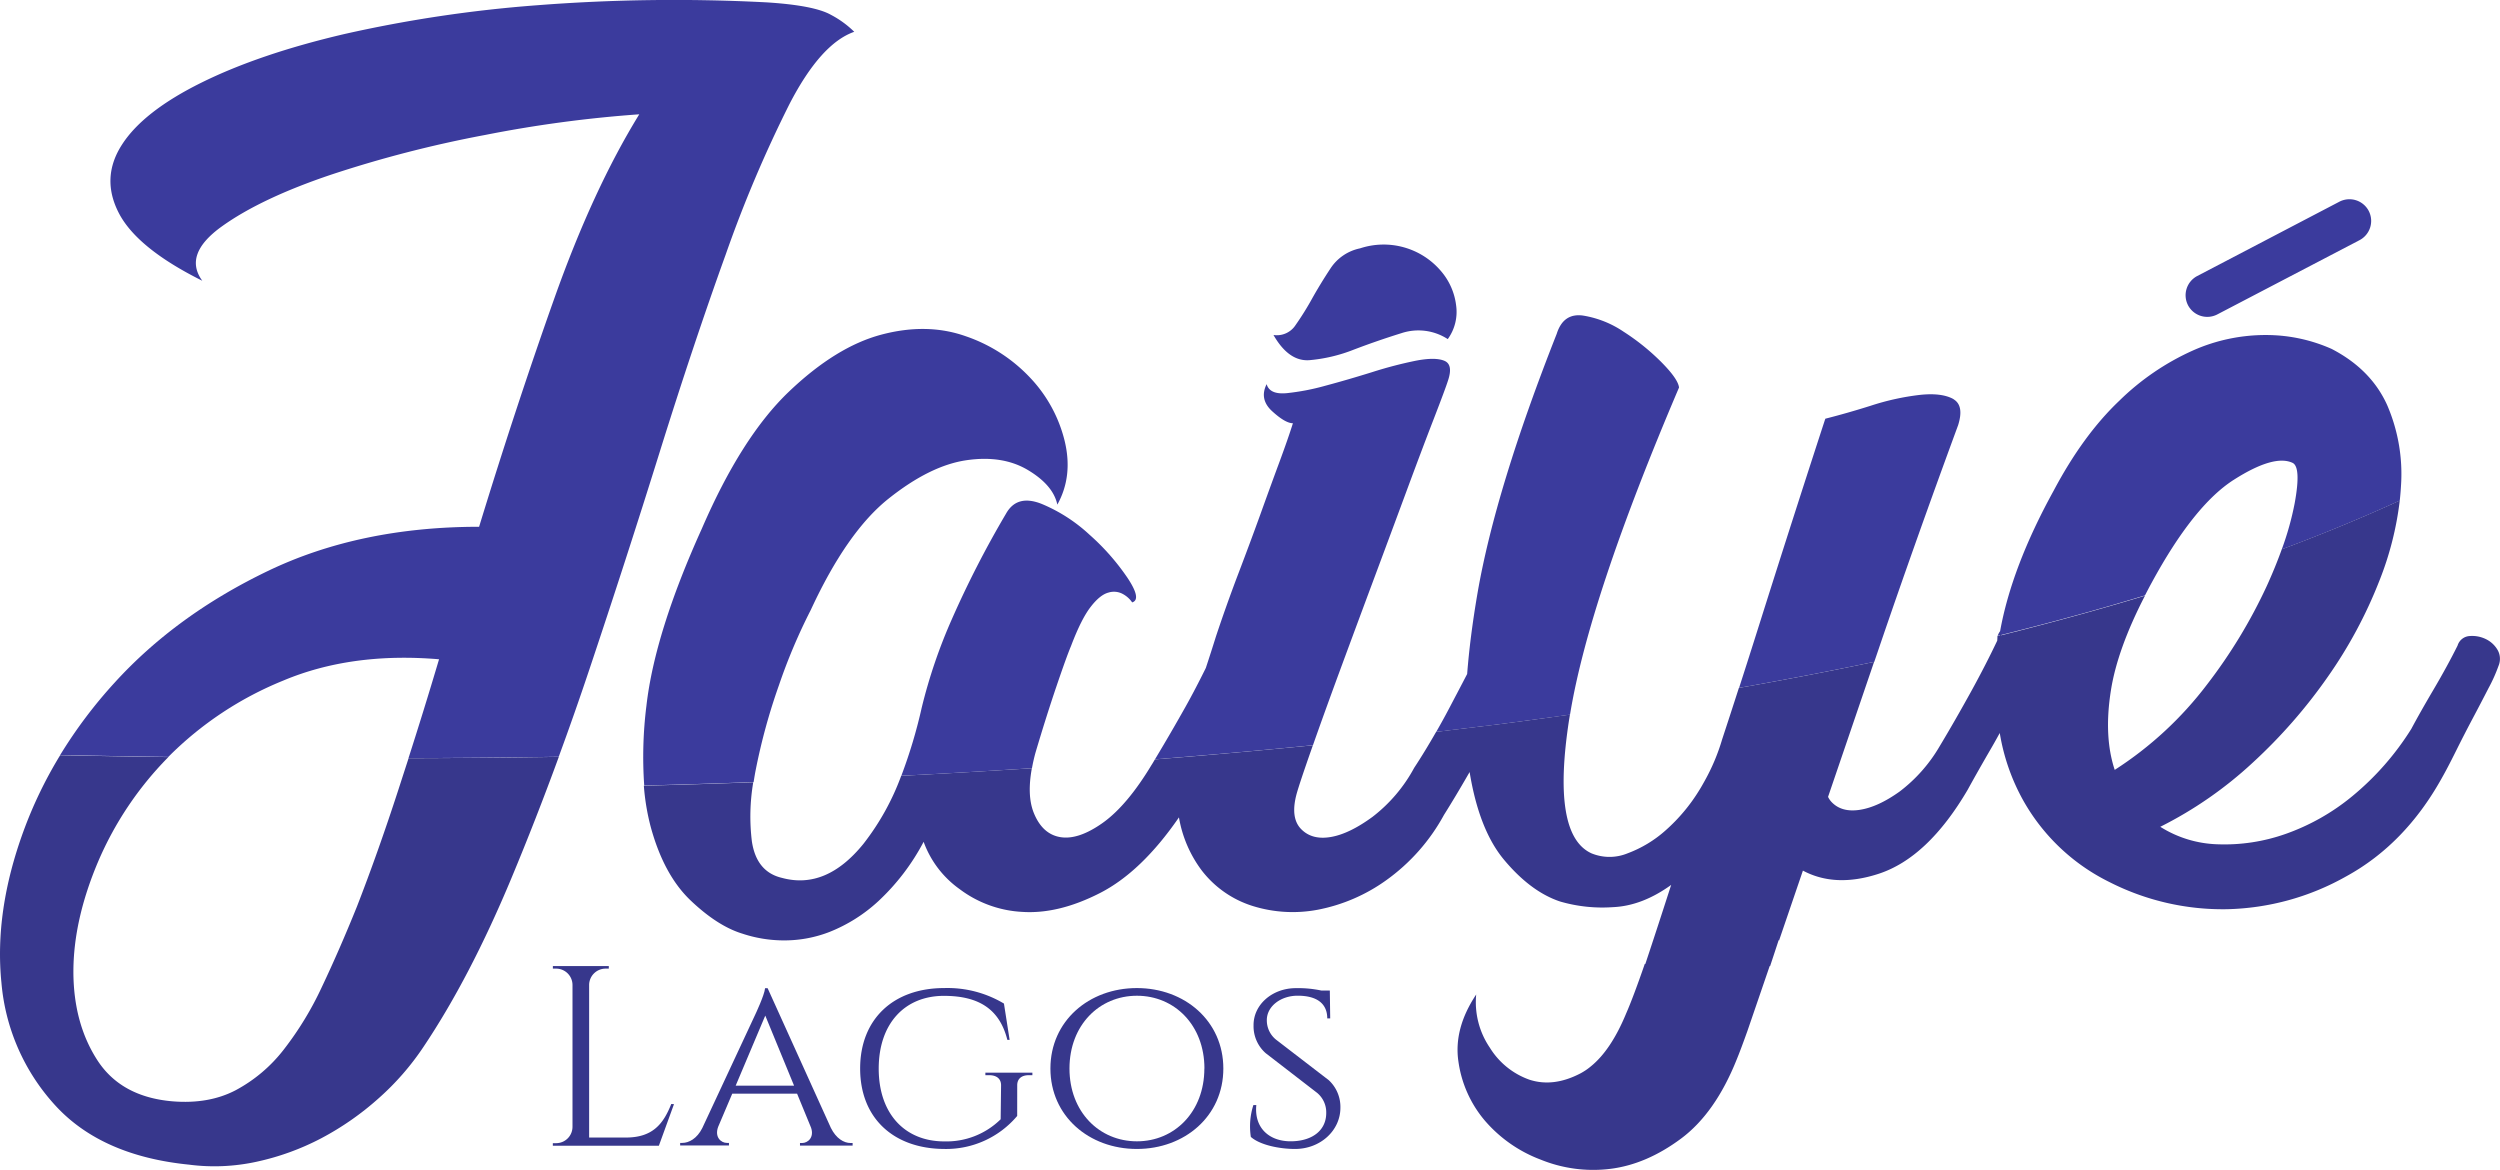 <svg xmlns="http://www.w3.org/2000/svg" viewBox="0 0 661.14 309.4"><defs><style>.cls-1{fill:#37378c;}.cls-2{fill:#3b3b9d;}</style></defs><title>Asset 2</title><g id="Layer_2" data-name="Layer 2"><g id="Layer_1-2" data-name="Layer 1"><path class="cls-1" d="M178.24,292l-4,11H146.2v-.68h.86A4.33,4.33,0,0,0,151.4,298V260.42a4.33,4.33,0,0,0-4.34-4.26h-.85v-.68H161v.68h-.86a4.35,4.35,0,0,0-4.34,4.26v40.41h9.72c7.18,0,9.94-3.71,12-8.87Z"/><path class="cls-1" d="M219.73,298.28c1.39,2.79,3.42,4,5.23,4h.52v.68H211.56v-.68h.54c1.54,0,3.28-1.47,2.39-4.06l-3.7-9H193.65L189.92,298c-1,2.71.74,4.25,2.33,4.25h.53v.68H179.87v-.68h.54c1.8,0,3.92-1.15,5.31-3.92l14-30s2.47-5.21,2.61-7H203ZM210,287.12l-7.62-18.54-7.83,18.54Z"/><path class="cls-1" d="M269,295.12a24.58,24.58,0,0,1-19.3,8.73c-13.39-.07-22.23-8.14-22.23-21.27s8.85-21.28,22.21-21.28a29.07,29.07,0,0,1,15.82,4.1L267,275h-.6c-2-7.92-7.3-11.64-16.77-11.64-10.35,0-17.25,7.31-17.25,19.25s6.93,19.24,17.33,19.24A20.43,20.43,0,0,0,264.63,296l.11-9c0-1.7-1.17-2.66-3.15-2.66h-1v-.67h12.43v.67h-.93c-2,0-3.09,1-3.08,2.69Z"/><path class="cls-1" d="M323.52,282.58c0,12.59-10.23,21.27-22.87,21.27s-22.86-8.68-22.86-21.27S288,261.3,300.65,261.3,323.52,270,323.52,282.58Zm-5,0c0-11.46-7.88-19.25-17.85-19.25s-17.84,7.79-17.84,19.25,7.88,19.25,17.84,19.25S318.5,294,318.5,282.58Z"/><path class="cls-1" d="M351.41,285.67a9.65,9.65,0,0,1,3.07,7.27c0,6.05-5.31,10.91-12,10.91-4,0-9.22-1-11.69-3.19a18.5,18.5,0,0,1,.67-8.41h.78c-.6,6.1,3.51,9.74,9.49,9.57,5.6-.16,9-3.08,9-7.48A6.68,6.68,0,0,0,348.3,289l-13.55-10.46a9.47,9.47,0,0,1-3.24-7.32c-.08-5.51,4.93-9.9,11.2-9.9a29.65,29.65,0,0,1,6.71.63h2.26l.1,7.37H351c0-3.75-2.52-6-7.83-6-4.53,0-8.17,2.86-8.15,6.46a6.53,6.53,0,0,0,2.67,5.34Z"/><path class="cls-2" d="M191.94,67.24A335.86,335.86,0,0,1,208.79,27.5q8.28-16,17.12-19.09a25.9,25.9,0,0,0-6.15-4.48Q215.32,1.41,202.64.62a468.8,468.8,0,0,0-60.75.78A349.89,349.89,0,0,0,91.09,9Q68.64,14.25,53.28,21.85t-21,16.37Q26.6,47,31.42,56.33T53.5,74.25q-5.13-7,5.22-14.41T87.54,46.2a313.79,313.79,0,0,1,40.81-10.52,329.91,329.91,0,0,1,40.71-5.45q-12.24,19.87-22.47,48.7T126.7,139.31q-31.54,0-55.86,11.69t-40.6,29.61a124.51,124.51,0,0,0-14.33,19.06q14.51.3,28.61.5l.07-.08A91.15,91.15,0,0,1,74.87,180q18.07-7.6,41.24-5.65-4,13.45-8.08,26.14,20.31-.06,39.73-.36,4.16-11.31,8.09-23.06,9.65-28.82,18.59-57.46T191.94,67.24Z"/><path class="cls-2" d="M235,131.86q11-8.75,20.57-10.15t16.26,2.59q6.7,4,7.79,9.15,4.2-7.56,1.92-16.91a37.12,37.12,0,0,0-9.17-16.71,42,42,0,0,0-17.06-10.94q-10.19-3.58-22.2-.4t-24.51,15.12q-12.5,11.94-23,36.21-12.42,27.45-14.64,46.75a108.7,108.7,0,0,0-.59,21.17q14.72-.39,28.93-.91c.17-1.1.35-2.21.58-3.35A158.75,158.75,0,0,1,206,181.2a150.28,150.28,0,0,1,8.42-19.9Q224,140.61,235,131.86Z"/><path class="cls-2" d="M297,157.12a7,7,0,0,1,2.41,2.19q2.57-.8-1.28-6.56a60.92,60.92,0,0,0-10-11.34,42.61,42.61,0,0,0-12.68-8.16q-6.51-2.58-9.4,2.59a264.78,264.78,0,0,0-14.3,27.85,138.81,138.81,0,0,0-8,23.47,132.77,132.77,0,0,1-5.39,18q17.68-.9,34.55-2c.23-1.3.53-2.65.92-4.07q2.83-9.56,5.53-17.51t3.88-10.74q2.71-7.15,5.19-10.34c1.64-2.13,3.21-3.39,4.68-3.78A4.89,4.89,0,0,1,297,157.12Z"/><path class="cls-2" d="M379.17,110.77q3.09-8,3.72-10c1-2.91.7-4.7-.95-5.37s-4.16-.66-7.56,0a110.69,110.69,0,0,0-11.47,3q-6.41,2-12.31,3.58a61.38,61.38,0,0,1-10.37,2c-3,.26-4.72-.53-5.26-2.39q-2,4,1.46,7.16c2.33,2.13,4.16,3.18,5.49,3.18q-1.25,4-3.6,10.35t-5,13.73q-2.66,7.36-5.84,15.71t-5.95,16.71c-.75,2.41-1.63,5.16-2.64,8.22-1.71,3.45-3.48,6.89-5.38,10.28q-3.93,7-8.07,13.88l6.29-.51q5-.41,9.9-.84,13.06-1.12,25.59-2.38,2.93-8.34,6.89-19.1,4.25-11.53,9-24.27t8.87-23.87Q376.08,118.74,379.17,110.77Z"/><path class="cls-2" d="M346.28,95.25A41.68,41.68,0,0,0,358,92.47q6.27-2.39,12.67-4.38a14.26,14.26,0,0,1,12.2,1.59,12.28,12.28,0,0,0,2.2-9,17,17,0,0,0-4-9,19.89,19.89,0,0,0-21.4-6A12.3,12.3,0,0,0,351.85,71q-2.64,4-4.88,8a77,77,0,0,1-4.37,7,5.9,5.9,0,0,1-5.82,2.59Q340.82,95.65,346.28,95.25Z"/><path class="cls-2" d="M631.31,107.15q-4.26-9.47-14.7-14.88a42.63,42.63,0,0,0-17.09-3.67A47.19,47.19,0,0,0,580,92.66,66.82,66.82,0,0,0,560.44,106q-9.56,9.09-17.34,23.77Q532,149.94,528.94,166.92a4.56,4.56,0,0,0-.59,1.07,1.3,1.3,0,0,1-.08.17l.48-.12q3.57-.89,7.06-1.79,16.59-4.26,31.44-8.79c.57-1.1,1.15-2.22,1.77-3.35q11.13-20.49,21.76-27.25t15.53-4.44q2.27,1.15.54,10.62a78.45,78.45,0,0,1-3.42,12.24c11.29-4.21,21.66-8.52,31.2-12.89.14-1.27.25-2.54.32-3.79A45.91,45.91,0,0,0,631.31,107.15Z"/><path class="cls-2" d="M439.33,95.74a59.36,59.36,0,0,0-9.93-8,26.8,26.8,0,0,0-10.72-4.28q-5.24-.75-7,4.83-16.17,41-20.93,68.5-2,11.66-2.75,21.45c-1.56,3-3.14,6-4.78,9.12-1.12,2.14-2.26,4.18-3.4,6.19l7.78-.94,8.24-1q9.87-1.27,19.36-2.61,5-30.63,28.83-86.52Q443.77,100.21,439.33,95.74Z"/><path class="cls-2" d="M516.78,105.68a2.64,2.64,0,0,0-.35-.23q-3.13-1.64-8.86-1a66.49,66.49,0,0,0-12.85,2.85q-6.18,1.95-12,3.43c0,.1-.07.19-.1.29q-3.77,11.55-8.19,25.31t-9.3,29.22c-1.75,5.55-3.49,11-5.22,16.36q18.69-3.3,35.75-6.88c.4-1.15.79-2.31,1.19-3.48q9.3-27.33,21-59.15C518.89,109.07,518.54,106.84,516.78,105.68Z"/><path class="cls-2" d="M618.63,53.36,581.06,73a5.75,5.75,0,0,0-2.42,7.73h0a5.75,5.75,0,0,0,7.74,2.42L624,63.51a5.75,5.75,0,0,0,2.42-7.74h0A5.76,5.76,0,0,0,618.63,53.36Z"/><path class="cls-1" d="M105.35,208.86q-5.38,16.56-11,31-4.56,11.29-9.16,21A85.76,85.76,0,0,1,75,277.62a39.73,39.73,0,0,1-12.7,10.71q-7.12,3.71-16.7,2.92Q32,290.08,25.72,280.34T19.41,257q0-13.64,6.48-29a89.16,89.16,0,0,1,18.63-27.78q-14.12-.19-28.61-.5a112.89,112.89,0,0,0-9.7,20.09Q-1.53,241,.38,259.89a54.89,54.89,0,0,0,14.14,32.34Q26.75,305.67,50,308a52.15,52.15,0,0,0,17.89-.78A67.26,67.26,0,0,0,85,301a75.77,75.77,0,0,0,15.1-10.52A70,70,0,0,0,112,276.84q12.28-18.31,23.25-44.61,6.5-15.58,12.53-32.07-19.42.3-39.73.36Q106.68,204.74,105.35,208.86Z"/><path class="cls-1" d="M660.5,171.88a7.21,7.21,0,0,0-3.15-2.89,8.25,8.25,0,0,0-4.28-.78,3.55,3.55,0,0,0-3.15,2.52q-2.7,5.42-6.33,11.59t-5.9,10.43a73.42,73.42,0,0,1-15.58,17.78,58,58,0,0,1-17.79,10.05,48.55,48.55,0,0,1-17.78,2.7,30.07,30.07,0,0,1-15.24-4.63,105.16,105.16,0,0,0,24.49-17A138.19,138.19,0,0,0,615.59,179a120.64,120.64,0,0,0,13.61-25.31,83.89,83.89,0,0,0,5.43-21.33c-9.54,4.37-19.91,8.68-31.2,12.89-1.11,3.1-2.43,6.35-4,9.79A136.57,136.57,0,0,1,583.68,181a95.14,95.14,0,0,1-24.43,22.6q-2.94-8.88-1-21.06,1.72-10.89,9-25-14.87,4.51-31.44,8.79c-2.2.57-4.43,1.13-6.67,1.69,0-.36,0-.57,0-.57l-.31.64-.11,0-.48.12s0,.44-.06,1.22q-3.06,6.44-6.82,13.28-4.41,8-8.44,14.7a40.77,40.77,0,0,1-10.54,11.91q-5.71,4.09-10.53,4.84c-3.2.5-5.7-.19-7.47-2.05a5.21,5.21,0,0,1-.94-1.37l.68-2,10.68-31.32c.27-.78.54-1.59.81-2.38q-17.07,3.59-35.75,6.88-2.22,6.9-4.43,13.61a53.17,53.17,0,0,1-4.59,10.93c-.46.83-.92,1.66-1.43,2.47a46.74,46.74,0,0,1-8.87,10.61,31.68,31.68,0,0,1-10.15,6.14,12.54,12.54,0,0,1-9.49,0q-10.69-4.83-5.91-35.55c.06-.37.13-.77.19-1.15q-9.49,1.35-19.36,2.62l-8.24,1-7.78.94c-1.92,3.35-3.85,6.54-5.82,9.53A40.71,40.71,0,0,1,363,216q-6.25,4.58-11.19,5.37c-3.3.54-5.9-.2-7.79-2.19s-2.26-5.1-1.09-9.35q.78-2.78,3.85-11.54l.42-1.19q-12.52,1.24-25.59,2.38-4.92.44-9.9.84l-6.29.51c-.29.48-.57,1-.87,1.44Q298.09,213,291.64,217.6c-4.3,3.05-8.05,4.32-11.25,3.78s-5.55-2.72-7.06-6.56q-1.75-4.53-.45-11.65-16.87,1.08-34.55,2a66.44,66.44,0,0,1-10,18q-9.85,12.15-21.5,9-6.82-1.58-8-9.74a54.19,54.19,0,0,1,.37-15.55q-14.22.53-28.93.91a60.43,60.43,0,0,0,1.81,10.86q3.47,12.74,10.57,19.49t13.65,8.76a34.9,34.9,0,0,0,10.46,1.79,33,33,0,0,0,12.5-2.19,41.58,41.58,0,0,0,13-8.16,58.79,58.79,0,0,0,12-15.72,26.38,26.38,0,0,0,9.56,12.54,30.08,30.08,0,0,0,16.63,6q9.51.6,20.46-5t20.87-20a32.37,32.37,0,0,0,6.06,14.08,27.25,27.25,0,0,0,13.42,9.35,35.56,35.56,0,0,0,17.2,1,45.85,45.85,0,0,0,18.07-7.76,51.43,51.43,0,0,0,15.33-17.31q3-4.77,6.32-10.54l.47-.81q2.47,15.16,9,23.08,7.11,8.56,14.93,11.16a39.93,39.93,0,0,0,14,1.49q7.69-.34,15.37-5.88l-2.12,6.55c-1.66,5.13-3.23,9.9-4.71,14.35h-.15c-2.1,6.07-3.75,10.43-4.92,13.08-2.67,6.48-5.79,11.13-9.33,14a15.75,15.75,0,0,1-2.83,1.9q-7.1,3.68-13.4,1.64A20.21,20.21,0,0,1,394,277.07,21.38,21.38,0,0,1,390.39,263q-6,9-4.7,17.74a30.68,30.68,0,0,0,6.89,15.5,36.29,36.29,0,0,0,14.81,10.41A36.87,36.87,0,0,0,426,309.09q9.43-1.21,18.52-7.95t14.78-21c.67-1.61,1.6-4.1,2.79-7.42L468,255.48h.12c.73-2.2,1.48-4.48,2.26-6.86l.11.08,6.3-18.46q8.61,4.6,20.12.81,12.93-4.28,23.43-22.15,2.45-4.47,5.68-10.05c1-1.7,1.92-3.35,2.83-5a54.67,54.67,0,0,0,6.3,18,53,53,0,0,0,22.77,21.45,66.08,66.08,0,0,0,30.84,7.15,67.06,67.06,0,0,0,31.71-8.69q15.53-8.5,25.23-25.9,1.54-2.7,3.75-7.15t4.46-8.69q2.26-4.25,4.24-8.12a40.94,40.94,0,0,0,2.59-5.79A4.74,4.74,0,0,0,660.5,171.88Z"/></g></g></svg>